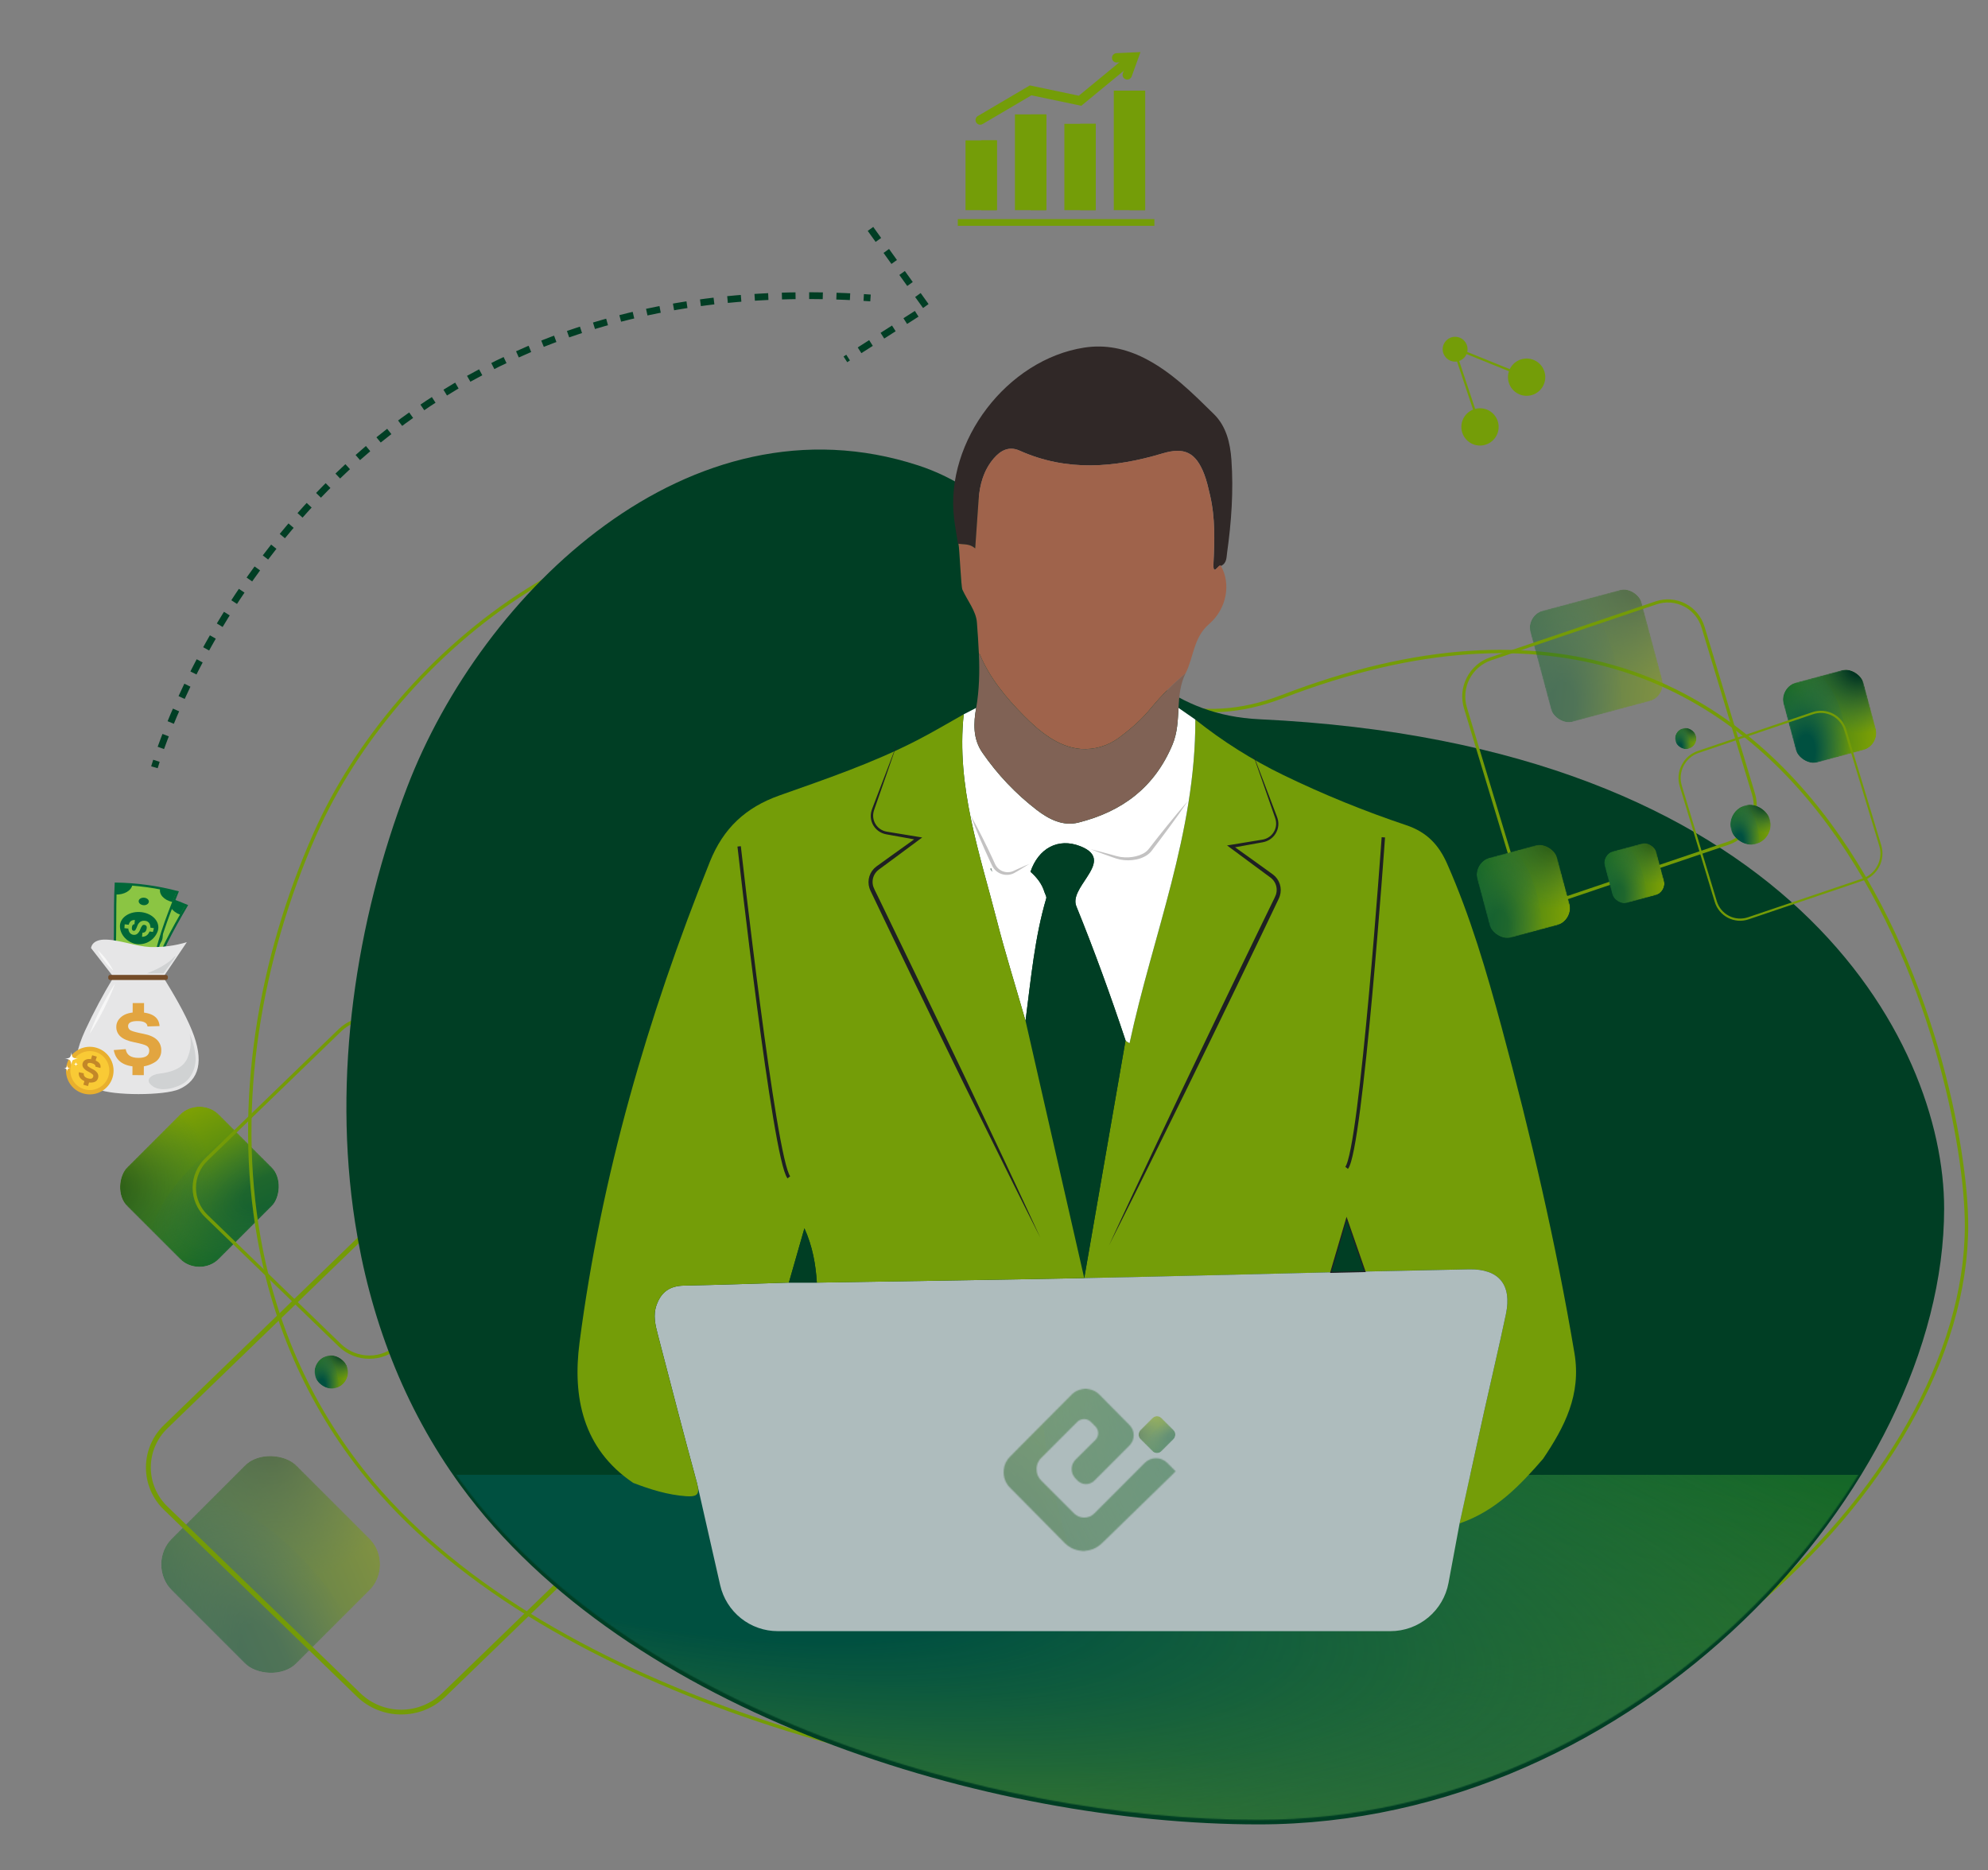 <svg width="1759" height="1655" viewBox="0 0 1759 1655" fill="none" xmlns="http://www.w3.org/2000/svg">
<rect x="0" y="0" width="1759" height="1655" fill="#808080" stroke="none"/>
<g opacity="0.5">
<g clip-path="url(#clip0_19_36)">
<mask id="mask0_19_36" style="mask-type:luminance" maskUnits="userSpaceOnUse" x="129" y="1274" width="221" height="221">
<path d="M239.463 1494.93L349.926 1384.46L239.463 1274L129 1384.46L239.463 1494.93Z" fill="white"/>
</mask>
<g mask="url(#mask0_19_36)">
<path d="M349.926 1384.46L239.463 1494.93L129 1384.46L239.463 1274L349.926 1384.46Z" fill="url(#paint0_linear_19_36)"/>
<path d="M148.66 1183.23C100.568 1231.32 102.228 1310.95 152.369 1361.09C202.51 1411.23 282.144 1412.9 330.237 1364.8C378.33 1316.71 376.669 1237.08 326.528 1186.93C276.387 1136.79 196.753 1135.13 148.66 1183.23Z" fill="url(#paint1_radial_19_36)" fill-opacity="0.5"/>
<path d="M167.77 1325.17C117.515 1327.52 106.473 1393.4 143.106 1472.32C179.739 1551.24 250.176 1613.32 300.432 1610.98C350.687 1608.63 361.73 1542.75 325.096 1463.83C288.463 1384.9 218.026 1322.83 167.77 1325.17Z" fill="url(#paint2_radial_19_36)" fill-opacity="0.5"/>
</g>
</g>
</g>
<g clip-path="url(#clip1_19_36)">
<mask id="mask1_19_36" style="mask-type:luminance" maskUnits="userSpaceOnUse" x="95" y="969" width="163" height="163">
<path d="M257.694 1050.23L176.463 969L95.231 1050.23L176.463 1131.46L257.694 1050.23Z" fill="white"/>
</mask>
<g mask="url(#mask1_19_36)">
<path d="M176.463 969L257.694 1050.23L176.463 1131.46L95.231 1050.23L176.463 969Z" fill="url(#paint3_linear_19_36)"/>
<path d="M28.479 1117.01C63.845 1152.37 122.406 1151.15 159.278 1114.28C196.151 1077.41 197.372 1018.85 162.006 983.479C126.64 948.113 68.079 949.334 31.206 986.207C-5.666 1023.08 -6.887 1081.64 28.479 1117.01Z" fill="url(#paint4_radial_19_36)" fill-opacity="0.5"/>
<path d="M132.862 1102.95C134.587 1139.91 183.034 1148.03 241.071 1121.09C299.109 1094.15 344.76 1042.35 343.036 1005.4C341.311 968.44 292.864 960.32 234.826 987.259C176.789 1014.2 131.138 1066 132.862 1102.95Z" fill="url(#paint5_radial_19_36)" fill-opacity="0.5"/>
</g>
</g>
<path d="M355 1517.21C340.485 1517.27 326.515 1511.68 316.05 1501.62L145.26 1336.32C140.16 1331.46 136.1 1325.61 133.326 1319.13C130.551 1312.65 129.121 1305.67 129.121 1298.62C129.121 1291.58 130.551 1284.6 133.326 1278.12C136.1 1271.64 140.16 1265.79 145.26 1260.93L316.05 1095.63C337.52 1074.85 372.47 1074.85 393.95 1095.63L564.74 1260.93C569.838 1265.8 573.896 1271.65 576.669 1278.12C579.441 1284.6 580.871 1291.58 580.871 1298.62C580.871 1305.67 579.441 1312.65 576.669 1319.13C573.896 1325.6 569.838 1331.45 564.74 1336.32L394 1501.62C383.522 1511.69 369.533 1517.28 355 1517.21ZM355 1084.21C341.625 1084.15 328.752 1089.3 319.11 1098.57L148.31 1263.87C143.61 1268.35 139.869 1273.74 137.313 1279.71C134.757 1285.68 133.439 1292.11 133.439 1298.6C133.439 1305.1 134.757 1311.53 137.313 1317.5C139.869 1323.47 143.61 1328.86 148.31 1333.34L319.11 1498.64C328.782 1507.86 341.635 1513.01 355 1513.01C368.366 1513.01 381.219 1507.86 390.89 1498.64L561.68 1333.34C566.38 1328.86 570.122 1323.47 572.678 1317.5C575.234 1311.53 576.552 1305.1 576.552 1298.6C576.552 1292.11 575.234 1285.68 572.678 1279.71C570.122 1273.74 566.38 1268.35 561.68 1263.87L390.9 1098.59C381.255 1089.32 368.379 1084.17 355 1084.23V1084.21Z" fill="#749B07"/>
<path d="M326.79 1202.46C316.729 1202.51 307.044 1198.64 299.79 1191.67L181.58 1077.22C178.05 1073.85 175.24 1069.8 173.321 1065.31C171.401 1060.83 170.411 1056 170.411 1051.12C170.411 1046.24 171.401 1041.41 173.321 1036.93C175.24 1032.44 178.05 1028.39 181.58 1025.02L299.83 910.58C307.098 903.652 316.754 899.787 326.795 899.787C336.836 899.787 346.492 903.652 353.76 910.58L472 1025C475.53 1028.37 478.34 1032.42 480.26 1036.91C482.179 1041.39 483.169 1046.22 483.169 1051.1C483.169 1055.98 482.179 1060.81 480.26 1065.29C478.34 1069.78 475.53 1073.83 472 1077.2L353.76 1191.67C346.512 1198.63 336.84 1202.5 326.79 1202.46ZM326.79 902.68C317.522 902.655 308.608 906.242 301.94 912.68L183.69 1027.07C180.438 1030.17 177.849 1033.91 176.081 1038.04C174.312 1042.17 173.4 1046.62 173.4 1051.12C173.4 1055.62 174.312 1060.07 176.081 1064.2C177.849 1068.33 180.438 1072.07 183.69 1075.17L301.94 1189.62C308.636 1196.01 317.536 1199.57 326.79 1199.57C336.045 1199.57 344.944 1196.01 351.64 1189.62L469.89 1075.17C473.142 1072.07 475.731 1068.33 477.5 1064.2C479.268 1060.07 480.18 1055.62 480.18 1051.12C480.18 1046.62 479.268 1042.17 477.5 1038.04C475.731 1033.91 473.142 1030.17 469.89 1027.07L351.64 912.63C344.964 906.21 336.052 902.642 326.79 902.68Z" fill="#749B07"/>
<path d="M229.25 1096.16C243.11 1173.49 275.05 1247.76 329.53 1312.5C487.53 1500.29 831.6 1591.5 1088.32 1591.5C1448.23 1591.5 1740 1313.21 1740 1084.65C1740 946.54 1617.5 430.5 1134.5 616.5C985.08 674 908.33 513.59 764.59 473C547.85 411.89 349.93 576.9 278.75 737.86C229.78 848.6 207.72 976.08 229.25 1096.16Z" stroke="#749C07" stroke-width="3" stroke-miterlimit="10"/>
<path d="M314.17 1081.88C327.08 1165.03 356.81 1244.88 407.51 1314.5C554.51 1516.42 874.77 1614.5 1113.69 1614.5C1448.69 1614.5 1720.19 1315.27 1720.19 1069.5C1720.19 920.99 1583.19 658.5 1114.19 636.5C965.29 629.5 946.19 455.5 812.39 411.85C610.69 346.1 426.5 523.53 360.25 696.61C314.67 815.69 294.14 952.76 314.17 1081.88Z" fill="#003E24"/>
<mask id="mask2_19_36" style="mask-type:luminance" maskUnits="userSpaceOnUse" x="306" y="393" width="1415" height="1218">
<path d="M314.17 1077.88C327.08 1161.03 356.81 1240.88 407.51 1310.5C554.51 1512.42 874.77 1610.5 1113.69 1610.5C1448.69 1610.5 1720.19 1311.27 1720.19 1065.5C1720.19 916.99 1583.19 654.5 1114.19 632.5C965.29 625.5 946.19 451.5 812.39 407.85C610.69 342.1 426.5 519.53 360.25 692.61C314.67 811.69 294.14 948.76 314.17 1077.88Z" fill="white"/>
</mask>
<g mask="url(#mask2_19_36)">
<g clip-path="url(#clip2_19_36)">
<mask id="mask3_19_36" style="mask-type:luminance" maskUnits="userSpaceOnUse" x="397" y="1305" width="1343" height="611">
<path d="M397 1305L397 1916L1740 1916L1740 1305L397 1305Z" fill="white"/>
</mask>
<g mask="url(#mask3_19_36)">
<path d="M397 1916L397 1305L1740 1305L1740 1916L397 1916Z" fill="url(#paint6_linear_19_36)"/>
<path d="M2843.8 1915.92C2843.8 1649.91 2349.61 1434.26 1740 1434.26C1130.39 1434.26 636.202 1649.91 636.202 1915.92C636.202 2181.93 1130.39 2397.58 1740 2397.58C2349.61 2397.58 2843.8 2181.93 2843.8 1915.92Z" fill="url(#paint7_radial_19_36)"/>
<path d="M1864.74 1576.2C2155.99 1430.73 1822.63 1217.99 1120.17 1101.03C417.705 984.072 -387.853 1007.19 -679.097 1152.66C-970.341 1298.14 -636.983 1510.88 65.48 1627.83C767.942 1744.79 1573.5 1721.68 1864.74 1576.2Z" fill="url(#paint8_radial_19_36)"/>
</g>
</g>
</g>
<path d="M1393.08 1197.44C1399.27 1234.25 1384.34 1262.76 1365.3 1291.03C1344.87 1314.58 1323.61 1337.03 1291.46 1348.16C1299.01 1313.71 1306.01 1281.5 1313.14 1249.32C1319.52 1220.55 1326.37 1191.87 1332.44 1163.04C1337.94 1136.9 1326.26 1122.82 1299.91 1123.3C1264.7 1123.97 1229.49 1124.72 1194.3 1125.57L1207.75 1125.25L1191.5 1078.43L1177.5 1125.96C1104.78 1127.65 1032.07 1129.63 959.34 1131.08L995.9 920.68C996.16 921.44 997.46 921.84 999.44 923.23C1019.84 828 1058 737 1057.64 636.79C1081.77 656.028 1107.95 672.532 1135.72 686C1170.94 703.058 1207.22 717.848 1244.33 730.28C1262.68 736.45 1273.12 747.83 1280.43 764.36C1301.05 811.02 1315.31 859.79 1328.58 908.87C1354.33 1004.1 1376.69 1100.06 1393.08 1197.44Z" fill="#749D08"/>
<path d="M1299.91 1123.3C1326.26 1122.82 1337.91 1136.9 1332.44 1163.04C1326.37 1191.87 1319.52 1220.55 1313.14 1249.32C1306.01 1281.5 1299.01 1313.71 1291.46 1348.16L1281.66 1400.8C1279.43 1412.8 1273.07 1423.63 1263.68 1431.43C1254.3 1439.23 1242.48 1443.5 1230.28 1443.5H688.219C676.366 1443.51 664.861 1439.48 655.594 1432.09C646.327 1424.7 639.848 1414.38 637.219 1402.82L617.52 1316C617.302 1314.74 617.018 1313.48 616.67 1312.25C604.76 1268.75 593.52 1225.06 582.15 1181.42C579.86 1172.62 577.62 1163.94 581.03 1154.59C585.27 1142.96 593.03 1137.95 605.18 1137.7C636.12 1137.08 667.05 1135.97 697.99 1135.06H722.76C801.62 1133.75 880.49 1132.65 959.34 1131.06C1032.07 1129.61 1104.78 1127.63 1177.5 1125.94L1194.3 1125.55C1229.5 1124.74 1264.7 1123.99 1299.91 1123.3Z" fill="#AEBCBD"/>
<path d="M1191.5 1078.43L1207.75 1125.25L1194.3 1125.57L1177.5 1125.96L1191.5 1078.43Z" fill="#003E24"/>
<path d="M848.06 481.21L847.64 481.14C846.46 473.61 845.02 466.14 844.13 458.55C836.13 390.33 891.13 318.2 959.34 307.61C978.01 304.71 995.88 308.49 1012.59 316.95C1036.54 329.08 1055.27 348 1074.07 366.46C1084.91 377.1 1088.52 391.84 1089.57 406.94C1091.5 434.47 1089.57 461.83 1085.75 489.08C1085.14 493.44 1085.51 498.52 1080.26 500.82C1078.68 498.18 1073.13 510.82 1073.71 498.99C1074.71 478.7 1075.36 458.36 1070.71 438.35C1069.21 431.95 1067.8 425.44 1065.42 419.35C1058 400.35 1047.94 395.49 1028.65 401.28C986.17 414 944 417.56 902.18 398.81C892.71 394.56 885.33 398.67 879.3 405.7C870.35 416.15 866.91 428.79 865.9 442.21C864.9 455.85 863.97 469.51 862.9 485.35C858 481 852.87 482 848.06 481.21Z" fill="#302827"/>
<path d="M1080.26 500.82C1089.26 516.3 1085.65 538.63 1069.71 552.35C1055.96 564.18 1056.27 581.47 1049.09 595.71L1048.99 595.91C1037.9 605.144 1027.7 615.384 1018.5 626.5C1010.11 636.79 1000.56 645.13 989.87 653C980.162 660.189 968.197 663.656 956.15 662.77C936.29 661.1 919.71 647.34 905.71 633.16C889.97 617.23 875.38 599.59 866.86 578.88H866.15C865.77 569.48 865.06 560.09 864.37 550.72C863.63 540.82 855.95 531.45 851.54 521.79C850.3 519.08 849 485.23 848.06 481.18C852.87 482.01 857.95 480.95 862.87 485.32C863.97 469.48 864.87 455.82 865.87 442.18C866.87 428.76 870.32 416.12 879.27 405.67C885.27 398.67 892.68 394.53 902.15 398.78C943.96 417.53 986.15 413.97 1028.57 401.25C1047.86 395.46 1057.92 400.35 1065.34 419.32C1067.72 425.41 1069.13 431.92 1070.63 438.32C1075.33 458.32 1074.63 478.67 1073.63 498.96C1073.13 510.86 1078.68 498.18 1080.26 500.82Z" fill="#9F634B"/>
<path d="M1057.64 636.79C1058 737 1019.84 828 999.44 923.23C997.44 921.84 996.16 921.44 995.9 920.68C982.55 880.68 968.23 841.06 952.34 802C949.12 794.09 956.02 785.09 961.65 776.43C968.53 765.85 973.51 755.78 955.78 748.84C935.97 741.09 918.7 751.01 911.78 771.48C917.4 776.48 921.93 782.15 924.14 789.48C924.71 791.34 926.19 793.48 925.73 795.02C915.66 829.1 912.39 864.38 907.39 903.36C898.19 871.36 889.39 843.36 882.11 814.91C866.81 755 845.94 696 852.72 632.14L863.72 626.46C861.4 639.73 860.6 653.71 869.31 666.21C882.613 685.488 898.842 702.573 917.41 716.85C928.18 725.09 940.51 731.37 954.19 727.94C992.73 718.25 1021.59 696.94 1037.48 658.82C1041.84 648.35 1042.16 637.36 1042.75 626.46L1057.64 636.79ZM878 771.45L876.76 768.2C876.65 768.55 876.34 769.03 876.46 769.2L878 771.45Z" fill="white"/>
<path d="M1049 595.91C1044.14 605.64 1043.33 616.01 1042.76 626.46C1042.17 637.36 1041.85 648.35 1037.49 658.82C1021.6 696.96 992.74 718.25 954.2 727.94C940.52 731.37 928.2 725.09 917.42 716.85C898.851 702.574 882.623 685.488 869.32 666.21C860.61 653.71 861.41 639.73 863.73 626.46C866.51 610.58 866.8 594.72 866.16 578.91H866.87C875.39 599.62 889.98 617.26 905.72 633.19C919.72 647.37 936.3 661.13 956.16 662.8C968.207 663.675 980.169 660.198 989.87 653C1000.56 645.13 1010.11 636.79 1018.5 626.5C1027.7 615.384 1037.91 605.144 1049 595.91Z" fill="#806255"/>
<path d="M995.9 920.68L959.34 1131.08L907.4 903.34C912.4 864.34 915.67 829.08 925.74 795C926.2 793.44 924.74 791.32 924.15 789.46C921.94 782.15 917.41 776.46 911.79 771.46C918.7 750.99 935.97 741.07 955.79 748.82C973.52 755.76 968.54 765.82 961.66 776.41C956.03 785.07 949.13 794.07 952.35 801.98C968.23 841.06 982.55 880.69 995.9 920.68Z" fill="#003E24"/>
<path d="M907.401 903.34L959.341 1131.08C880.491 1132.65 801.621 1133.75 722.761 1135.08C721.761 1118.87 718.951 1102.99 711.761 1087L698.001 1135.06C667.061 1135.97 636.131 1137.06 605.191 1137.7C593.001 1138 585.271 1143 581.001 1154.59C577.59 1163.94 579.83 1172.59 582.12 1181.42C593.491 1225.06 604.731 1268.75 616.641 1312.25L617.49 1316C618.64 1322.89 615.891 1324.7 607.12 1324.08C590.68 1322.91 575.39 1318.08 560.23 1312.27C515.47 1282 506.541 1236.11 512.771 1188.18C531.871 1041.24 572.901 899.94 628.131 762.54C640.071 732.84 659.791 714.54 689.581 703.96C730.771 689.38 772.26 675.28 811.271 655.2C825.271 648.03 838.701 639.96 852.69 632.14C845.94 696 866.81 755 882.12 814.89C889.4 843.32 898.201 871.35 907.401 903.34Z" fill="#749D08"/>
<path d="M876.729 768.2L877.969 771.45L876.43 769.23C876.31 769 876.619 768.55 876.729 768.2Z" fill="#959496"/>
<path d="M722.76 1135.06H698L711.75 1087C719 1103 721.71 1118.85 722.76 1135.06Z" fill="#003E24"/>
<path d="M654 749C654 749 685 1025.77 698 1041.88" stroke="#1E2023" stroke-width="3" stroke-miterlimit="10"/>
<path d="M1224 741C1224 741 1204.52 1017.38 1191.51 1033.5" stroke="#1E2023" stroke-width="3" stroke-miterlimit="10"/>
<path d="M1177.5 1125.96L1191.5 1078.43L1207.75 1125.25L1194.3 1125.57L1177.5 1125.96Z" stroke="#1E2023" stroke-miterlimit="10"/>
<g opacity="0.47">
<mask id="mask4_19_36" style="mask-type:luminance" maskUnits="userSpaceOnUse" x="888" y="1229" width="153" height="144">
<path d="M959.615 1229.03C958.875 1229.14 958.125 1229.24 957.385 1229.37C953.974 1229.92 950.825 1231.53 948.385 1233.98C941.165 1241.19 933.971 1248.43 926.805 1255.68L917.975 1264.59C912.728 1269.88 907.471 1275.16 902.205 1280.44C899.205 1283.44 896.265 1286.38 893.345 1289.44C890.348 1292.49 888.5 1296.49 888.115 1300.75C887.786 1303.76 888.167 1306.81 889.228 1309.65C890.289 1312.49 892 1315.04 894.225 1317.1C899.075 1321.92 903.845 1326.82 908.655 1331.68L923.655 1346.84C929.375 1352.63 935.115 1358.4 940.795 1364.22C942.926 1366.56 945.442 1368.51 948.235 1370C950.98 1371.37 953.972 1372.19 957.035 1372.39C957.195 1372.41 957.353 1372.44 957.505 1372.5H959.735C959.891 1372.45 960.052 1372.41 960.215 1372.39C965.02 1372.11 969.609 1370.29 973.305 1367.21C974.815 1365.95 976.185 1364.53 977.605 1363.21L997.245 1344.07L1008.42 1333.17L1027.98 1314.11C1031.1 1311.11 1034.22 1308.06 1037.33 1305.01C1038.33 1304.01 1039.22 1303.01 1040.19 1302.01L1039.84 1301.64L1032.84 1294.64C1031.54 1293.31 1029.99 1292.25 1028.27 1291.53C1026.55 1290.81 1024.71 1290.44 1022.84 1290.44C1020.98 1290.44 1019.14 1290.81 1017.42 1291.53C1015.7 1292.25 1014.15 1293.31 1012.84 1294.64C1009.88 1297.61 1006.91 1300.59 1003.94 1303.57C999.905 1307.62 995.861 1311.68 991.815 1315.73C983.975 1323.58 976.135 1331.43 968.295 1339.28C967.125 1340.46 965.733 1341.4 964.2 1342.05C962.666 1342.69 961.02 1343.02 959.357 1343.03C957.694 1343.03 956.046 1342.71 954.508 1342.08C952.97 1341.45 951.572 1340.51 950.395 1339.34C940.648 1329.61 930.911 1319.87 921.185 1310.12C918.652 1307.6 917.215 1304.18 917.185 1300.6C917.103 1298.66 917.431 1296.73 918.148 1294.93C918.865 1293.12 919.954 1291.49 921.345 1290.14C931.865 1279.58 942.405 1269.04 952.965 1258.51C953.767 1257.65 954.739 1256.97 955.82 1256.5C956.9 1256.03 958.066 1255.8 959.242 1255.8C960.419 1255.81 961.581 1256.06 962.655 1256.54C963.73 1257.02 964.693 1257.72 965.485 1258.59L968.995 1262.1C969.838 1262.9 970.511 1263.86 970.97 1264.92C971.429 1265.99 971.666 1267.14 971.666 1268.3C971.666 1269.46 971.429 1270.61 970.97 1271.68C970.511 1272.74 969.838 1273.7 968.995 1274.5L951.735 1291.62C949.559 1293.78 948.3 1296.69 948.218 1299.75C948.136 1302.81 949.238 1305.79 951.295 1308.06C951.795 1308.63 952.355 1309.15 952.875 1309.71C953.85 1310.83 955.052 1311.74 956.402 1312.37C957.751 1313 959.218 1313.34 960.707 1313.36C962.195 1313.39 963.672 1313.1 965.042 1312.51C966.411 1311.93 967.642 1311.06 968.655 1309.97L981.825 1296.8C987.725 1290.89 993.655 1285.02 999.505 1279.07C1001.85 1276.65 1003.14 1273.41 1003.12 1270.04C1003.09 1266.67 1001.74 1263.45 999.355 1261.07C998.135 1259.85 996.925 1258.61 995.715 1257.38C990.575 1252.19 985.438 1247 980.305 1241.8C977.845 1239.32 975.391 1236.83 972.945 1234.33C970.405 1231.7 967.09 1229.95 963.485 1229.33C962.715 1229.2 961.945 1229.11 961.175 1229L959.615 1229.03Z" fill="white"/>
</mask>
<g mask="url(#mask4_19_36)">
<g clip-path="url(#clip3_19_36)">
<mask id="mask5_19_36" style="mask-type:luminance" maskUnits="userSpaceOnUse" x="743" y="951" width="500" height="500">
<path d="M1243 951L743 951L743 1451H1243V951Z" fill="white"/>
</mask>
<g mask="url(#mask5_19_36)">
<path d="M743 951L1243 951V1451H743L743 951Z" fill="url(#paint9_linear_19_36)"/>
<path d="M743.066 1861.95C960.753 1861.95 1137.22 1677.96 1137.22 1451C1137.22 1224.04 960.753 1040.06 743.066 1040.06C525.379 1040.06 348.909 1224.04 348.909 1451C348.909 1677.96 525.379 1861.95 743.066 1861.95Z" fill="url(#paint10_radial_19_36)"/>
<path d="M1021.07 1497.44C1140.11 1605.87 1314.21 1481.76 1409.92 1220.24C1505.63 958.709 1486.71 658.799 1367.66 550.368C1248.62 441.938 1074.53 566.047 978.815 827.575C883.105 1089.1 902.023 1389.01 1021.07 1497.44Z" fill="url(#paint11_radial_19_36)"/>
</g>
</g>
</g>
</g>
<path d="M794.56 655.93C791.313 665.404 788.043 674.867 784.75 684.32L774.86 712.67L773.62 716.22C773.4 716.82 773.24 717.38 773.08 717.94C772.915 718.503 772.794 719.078 772.72 719.66C772.355 721.978 772.578 724.351 773.37 726.56C774.141 728.759 775.436 730.737 777.144 732.323C778.851 733.908 780.92 735.054 783.17 735.66C783.75 735.78 784.27 735.92 784.89 736.02L786.75 736.33L790.45 736.94L797.86 738.15L812.67 740.59L816 741.13L813.27 743.13L792.8 758.33L782.54 765.9L777.44 769.66C775.939 770.806 774.687 772.246 773.76 773.89C772.851 775.536 772.293 777.353 772.121 779.226C771.949 781.098 772.166 782.986 772.76 784.77C773.51 786.668 774.361 788.524 775.31 790.33L778.11 796.05L789.19 819L811.4 864.87L833.5 910.8L855.5 956.8L877.29 1002.87C884.54 1018.24 891.85 1033.57 898.99 1048.99C906.13 1064.41 913.38 1079.77 920.46 1095.22C912.76 1080.08 905.2 1064.86 897.6 1049.67C890 1034.48 882.5 1019.22 874.97 1003.99L852.4 958.25L830.05 912.44L807.82 866.58L785.7 820.66L774.7 797.66L771.95 791.91L770.58 789.04C770.35 788.55 770.12 788.11 769.88 787.53C769.636 786.988 769.429 786.43 769.26 785.86C768.176 782.451 768.182 778.789 769.277 775.383C770.372 771.978 772.502 768.999 775.37 766.86L780.55 763.11L790.89 755.66L811.61 740.83L812.21 743.4L797.44 740.72L790 739.39L786.3 738.72L784.46 738.39C783.84 738.28 783.16 738.09 782.46 737.94C779.87 737.197 777.499 735.835 775.552 733.973C773.605 732.111 772.138 729.804 771.28 727.25C770.425 724.708 770.215 721.993 770.67 719.35C770.774 718.692 770.931 718.043 771.14 717.41C771.33 716.77 771.54 716.14 771.77 715.57L773.1 712.06L783.83 684C787.36 674.62 791 665.28 794.56 655.93Z" fill="#1E2023"/>
<path d="M1107.08 662.93C1110.68 672.28 1114.28 681.62 1117.81 690.98L1128.46 719.06L1129.8 722.57C1130.03 723.14 1130.23 723.77 1130.42 724.41C1130.63 725.043 1130.79 725.692 1130.89 726.35C1131.34 728.993 1131.13 731.708 1130.28 734.25C1129.42 736.805 1127.96 739.113 1126.01 740.975C1124.06 742.837 1121.69 744.198 1119.1 744.94C1118.45 745.09 1117.77 745.28 1117.16 745.39L1115.31 745.72L1111.62 746.39L1104.23 747.73L1089.46 750.41L1090.06 747.84L1110.78 762.67L1121.12 770.12L1126.3 773.87C1129.17 776.009 1131.3 778.988 1132.39 782.393C1133.49 785.799 1133.49 789.461 1132.41 792.87C1132.25 793.442 1132.04 794 1131.79 794.54C1131.55 795.12 1131.32 795.54 1131.1 796.05L1129.72 798.92L1126.98 804.67L1115.98 827.67L1093.86 873.59L1071.63 919.45L1049.27 965.26L1026.7 1011C1019.17 1026.23 1011.7 1041.5 1004.08 1056.68C996.46 1071.86 988.91 1087.09 981.21 1102.23C988.29 1086.78 995.51 1071.4 1002.68 1056C1009.85 1040.6 1017.13 1025.25 1024.38 1009.88L1046.17 963.81L1068.17 917.81L1090.26 871.88L1112.45 826L1123.59 803.07L1126.38 797.35C1127.33 795.544 1128.18 793.688 1128.93 791.79C1129.52 790.006 1129.74 788.118 1129.57 786.246C1129.4 784.373 1128.84 782.556 1127.93 780.91C1127 779.267 1125.76 777.829 1124.26 776.68L1119.15 772.92L1108.89 765.35L1088.42 750.18L1085.69 748.18L1089.02 747.64L1103.83 745.2L1111.24 743.99L1114.95 743.38L1116.8 743.07C1117.42 742.97 1117.94 742.83 1118.52 742.71C1120.77 742.104 1122.84 740.958 1124.55 739.373C1126.25 737.787 1127.55 735.809 1128.32 733.61C1129.11 731.401 1129.33 729.028 1128.97 726.71C1128.9 726.128 1128.77 725.553 1128.61 724.99C1128.45 724.43 1128.29 723.87 1128.07 723.27L1126.83 719.72L1116.95 691.37C1113.58 681.87 1110.33 672.4 1107.08 662.93Z" fill="#1E2023"/>
<path d="M859 721.9C862.53 728.03 865.79 734.29 868.95 740.59C870.56 743.73 872.07 746.91 873.63 750.07L878.16 759.63L880.35 764.44C880.991 765.891 881.896 767.21 883.02 768.33C885.315 770.579 888.396 771.846 891.61 771.86C893.236 771.856 894.846 771.537 896.35 770.92C897.89 770.28 899.53 769.45 901.11 768.74C904.33 767.28 907.54 765.82 910.82 764.48C907.82 766.41 904.82 768.22 901.82 770.04L899.53 771.38C898.75 771.82 898.07 772.28 897.19 772.7C895.485 773.569 893.62 774.08 891.71 774.2C889.759 774.324 887.803 774.049 885.962 773.393C884.12 772.736 882.432 771.711 881 770.38C879.581 769.044 878.437 767.444 877.63 765.67L875.38 760.89L871 751.27C869.59 748.03 868.14 744.82 866.78 741.57C864 735.08 861.37 728.55 859 721.9Z" fill="#C3C2C2"/>
<path d="M1051 708.9C1045.86 716.59 1040.48 724.1 1035 731.54C1032.3 735.28 1029.5 738.96 1026.75 742.66L1022.57 748.18L1020.47 750.93L1019.47 752.31C1019.1 752.77 1018.81 753.21 1018.36 753.71C1016.68 755.602 1014.64 757.137 1012.36 758.22C1010.19 759.309 1007.87 760.103 1005.49 760.58C1000.79 761.568 995.942 761.602 991.23 760.68C988.923 760.185 986.656 759.517 984.45 758.68L977.92 756.36C973.59 754.77 969.24 753.2 964.92 751.49C969.42 752.56 973.92 753.76 978.35 754.95L985.02 756.8C987.18 757.47 989.382 758.001 991.61 758.39C993.817 758.683 996.044 758.796 998.27 758.73C1000.49 758.638 1002.69 758.333 1004.85 757.82C1006.99 757.348 1009.06 756.608 1011.01 755.62C1012.91 754.687 1014.61 753.385 1016.01 751.79C1016.34 751.45 1016.71 750.94 1017.06 750.5L1018.12 749.13L1020.25 746.4L1024.51 740.94C1027.39 737.34 1030.23 733.7 1033.16 730.13C1039 722.94 1044.87 715.83 1051 708.9Z" fill="#C3C2C2"/>
<path d="M136.64 679C136.64 679 137.21 677 138.42 673.27" stroke="#003E24" stroke-width="6" stroke-miterlimit="10"/>
<path d="M142.33 661.87C171.57 580.58 320.97 238.63 758.2 262.87" stroke="#003E24" stroke-width="6" stroke-miterlimit="10" stroke-dasharray="12.06 12.06"/>
<path d="M764.23 263.27C766.23 263.39 768.23 263.53 770.23 263.67" stroke="#003E24" stroke-width="6" stroke-miterlimit="10"/>
<path d="M770.21 202.57L820 272L748 318" stroke="#003E24" stroke-width="6" stroke-miterlimit="10" stroke-dasharray="12 12"/>
<path d="M165 801.44C152.41 823.11 140.15 845.04 133.29 868.21C122.11 864.9 110.95 861.59 99.68 858.27C105.47 834.85 107.24 811.14 112.23 786.27C130.361 789.209 148.076 794.302 165 801.44Z" fill="#8BC543" stroke="#006738" stroke-width="2.04" stroke-miterlimit="10"/>
<path d="M131.26 814.52C141.26 817.38 146.34 825.91 142.91 833.01C141.072 836.573 138.06 839.393 134.384 840.993C130.707 842.592 126.591 842.874 122.73 841.79C114.83 839.48 109.22 831.5 110.41 823.84C111.6 816.18 121.26 811.72 131.26 814.52Z" fill="#006738"/>
<path d="M99.63 858.27L108.63 860.92C108.942 859.704 109.012 858.438 108.834 857.195C108.657 855.952 108.237 854.757 107.597 853.676C106.957 852.596 106.11 851.653 105.105 850.9C104.1 850.147 102.957 849.6 101.74 849.29C101.1 852.303 100.397 855.297 99.63 858.27Z" fill="#006738"/>
<path d="M123.33 824.13C122.05 823.87 121.16 824.67 120.68 826.51C120.2 828.35 120.53 829.44 121.68 829.76C121.987 829.862 122.317 829.872 122.63 829.788C122.943 829.705 123.224 829.532 123.44 829.29C124.265 828.277 124.982 827.181 125.58 826.02C126.286 824.572 127.445 823.393 128.88 822.66C130.242 822.095 131.762 822.042 133.16 822.51C133.98 822.696 134.737 823.095 135.354 823.668C135.97 824.24 136.424 824.966 136.67 825.77C137.159 827.42 137.056 829.188 136.38 830.77C134.77 834.85 132.11 836.63 128.38 836.18C128.65 835 128.93 833.83 129.2 832.65C131.2 832.96 132.59 832.03 133.39 829.85C134.19 827.67 133.68 826.52 131.98 826.03C131.66 825.915 131.318 825.879 130.981 825.926C130.645 825.973 130.325 826.102 130.05 826.3C129.104 827.229 128.317 828.307 127.72 829.49C126.996 830.909 125.905 832.107 124.56 832.96C124.025 833.248 123.439 833.427 122.835 833.487C122.231 833.547 121.621 833.487 121.04 833.31C120.387 833.12 119.782 832.794 119.265 832.352C118.748 831.911 118.33 831.365 118.04 830.75C117.312 829.158 117.195 827.353 117.71 825.68C118.66 821.62 120.88 819.89 124.26 820.6L123.33 824.13Z" fill="#8BC543"/>
<path d="M118.45 823.92C118.19 825.03 117.92 826.14 117.65 827.25L114.05 826.31C114.29 825.19 114.53 824.08 114.76 822.96L118.45 823.92Z" fill="#8BC543"/>
<path d="M139.87 830.05C139.42 831.11 138.97 832.18 138.53 833.24L135.04 832.24C135.45 831.17 135.87 830.09 136.29 829.01L139.87 830.05Z" fill="#8BC543"/>
<path d="M132.71 868.06C133.61 865.06 134.59 862.16 135.62 859.24C133.233 858.494 130.648 858.726 128.432 859.885C126.215 861.044 124.55 863.034 123.8 865.42L132.71 868.06Z" fill="#006738"/>
<path d="M164.14 801.1C159.59 799.23 155.05 797.5 150.47 795.91C148.25 800.91 152.23 806.8 159.42 809.47C161 806.67 162.58 803.89 164.14 801.1Z" fill="#006738"/>
<path d="M112.18 786.24C111.57 789.43 110.99 792.59 110.45 795.74C118.06 797.12 125.08 794.34 126.65 789.04C121.89 787.954 117.067 787.02 112.18 786.24Z" fill="#006738"/>
<path d="M121 847.67C121.414 847.778 121.803 847.969 122.142 848.23C122.482 848.492 122.765 848.819 122.976 849.192C123.187 849.565 123.321 849.976 123.369 850.402C123.418 850.828 123.381 851.259 123.26 851.67C122.99 852.478 122.418 853.15 121.664 853.545C120.909 853.94 120.03 854.026 119.213 853.787C118.396 853.547 117.703 853 117.281 852.26C116.859 851.52 116.74 850.645 116.95 849.82C117.07 849.41 117.27 849.027 117.54 848.696C117.81 848.365 118.144 848.091 118.521 847.89C118.899 847.69 119.312 847.567 119.738 847.529C120.164 847.491 120.593 847.539 121 847.67Z" fill="#006738"/>
<path d="M135.49 802.21C137.94 802.91 139.36 804.91 138.69 806.62C138.02 808.33 135.61 809.15 133.29 808.5C130.97 807.85 129.5 805.92 130.04 804.17C130.58 802.42 133 801.51 135.49 802.21Z" fill="#006738"/>
<path d="M156.9 789.48C147.54 812.73 138.55 836.19 135.08 860.11C123.54 858.43 112.02 856.75 100.39 855.11C102.77 831.11 101.12 807.39 102.49 782.03C120.858 782.337 139.125 784.838 156.9 789.48Z" fill="#8BC543" stroke="#006738" stroke-width="2.04" stroke-miterlimit="10"/>
<path d="M125.43 807.25C135.74 808.65 141.98 816.37 139.61 823.88C138.3 827.669 135.723 830.89 132.315 833.002C128.907 835.113 124.875 835.984 120.9 835.47C112.75 834.3 106.05 827.22 106.13 819.47C106.21 811.72 115.12 805.91 125.43 807.25Z" fill="#006738"/>
<path d="M100.39 855.08L109.64 856.42C109.774 855.172 109.662 853.91 109.308 852.706C108.955 851.502 108.367 850.379 107.58 849.402C106.792 848.425 105.82 847.613 104.718 847.012C103.617 846.411 102.407 846.033 101.16 845.9C101 849 100.73 852 100.39 855.08Z" fill="#006738"/>
<path d="M119 817.9C117.69 817.83 116.93 818.75 116.71 820.64C116.49 822.53 116.98 823.56 118.15 823.71C118.47 823.768 118.8 823.73 119.098 823.602C119.397 823.474 119.652 823.261 119.83 822.99C120.498 821.87 121.047 820.684 121.47 819.45C121.967 817.916 122.945 816.583 124.26 815.65C125.526 814.897 127.021 814.627 128.47 814.89C129.31 814.955 130.118 815.241 130.811 815.719C131.505 816.197 132.06 816.849 132.42 817.61C133.123 819.164 133.271 820.911 132.84 822.56C131.84 826.82 129.45 828.97 125.67 829.05C125.77 827.85 125.87 826.66 125.98 825.46C127.98 825.46 129.25 824.35 129.73 822.07C130.18 819.95 129.54 818.75 127.79 818.5C127.458 818.431 127.114 818.444 126.788 818.538C126.462 818.632 126.164 818.805 125.92 819.04C125.115 820.095 124.487 821.274 124.06 822.53C123.55 824.04 122.641 825.384 121.43 826.42C120.945 826.785 120.391 827.047 119.802 827.193C119.213 827.34 118.6 827.366 118 827.27C117.318 827.184 116.662 826.952 116.077 826.59C115.492 826.227 114.992 825.743 114.61 825.17C113.676 823.682 113.32 821.903 113.61 820.17C113.97 816.01 115.92 813.99 119.37 814.17C119.17 815.46 119.06 816.68 119 817.9Z" fill="#8BC543"/>
<path d="M114.1 818.39C114 819.53 113.89 820.67 113.78 821.8L110.09 821.38C110.16 820.25 110.24 819.11 110.32 817.97L114.1 818.39Z" fill="#8BC543"/>
<path d="M136.17 821.39C135.88 822.51 135.59 823.62 135.31 824.74L131.7 824.2C131.96 823.08 132.21 821.95 132.47 820.83L136.17 821.39Z" fill="#8BC543"/>
<path d="M134.53 860C135.01 856.94 135.55 853.89 136.15 850.85C133.68 850.452 131.152 851.051 129.124 852.515C127.095 853.98 125.73 856.19 125.33 858.66L134.53 860Z" fill="#006738"/>
<path d="M156.05 789.27C151.28 788.07 146.53 787 141.77 786.09C140.3 791.38 145.07 796.61 152.58 798.22L156.05 789.27Z" fill="#006738"/>
<path d="M102.49 782C102.34 785.24 102.23 788.46 102.14 791.64C109.87 791.92 116.42 788.17 117.21 782.7C112.35 782.3 107.443 782.067 102.49 782Z" fill="#006738"/>
<path d="M120 841.53C120.423 841.577 120.832 841.708 121.203 841.915C121.574 842.123 121.9 842.403 122.161 842.738C122.422 843.074 122.613 843.458 122.723 843.869C122.832 844.28 122.859 844.709 122.8 845.13C122.662 845.97 122.198 846.722 121.509 847.222C120.82 847.722 119.961 847.93 119.12 847.8C118.273 847.687 117.503 847.248 116.976 846.575C116.449 845.902 116.206 845.049 116.3 844.2C116.363 843.779 116.509 843.376 116.731 843.013C116.952 842.65 117.243 842.335 117.588 842.086C117.933 841.837 118.324 841.66 118.738 841.564C119.152 841.469 119.581 841.457 120 841.53Z" fill="#006738"/>
<path d="M127.85 794.46C130.38 794.81 132.06 796.58 131.65 798.37C131.24 800.16 128.97 801.37 126.57 801C124.17 800.63 122.46 799 122.73 797.18C123 795.36 125.32 794.12 127.85 794.46Z" fill="#006738"/>
<path d="M100.51 864.7L80.55 839C80.55 839 81.01 831.05 93.9 831.5C106.79 831.95 120.52 837.5 132.58 838.06C143.65 838.416 154.704 836.97 165.31 833.78L144.44 864.7H100.51Z" fill="#E6E6E7"/>
<path d="M169.82 911.87C163.4 896.1 153.54 879.62 144.44 864.7H100.51C91.262 879.95 82.859 895.697 75.34 911.87C60.19 945.08 68.83 956.02 86.61 963.87C99.81 969.69 145.35 969.69 158.55 963.87C176.33 956 180.82 938.93 169.82 911.87Z" fill="#E6E6E7"/>
<path d="M130.5 908.36C130.23 905.2 127.32 903.61 121.74 903.59C116.16 903.57 113.34 905.06 113.33 908.03C113.305 908.894 113.551 909.745 114.033 910.462C114.515 911.179 115.21 911.728 116.02 912.03C117.82 912.863 121.443 913.81 126.89 914.87C132.337 915.93 136.337 917.69 138.89 920.15C140.161 921.389 141.156 922.881 141.811 924.53C142.465 926.179 142.765 927.947 142.69 929.72C142.731 931.881 142.176 934.011 141.085 935.878C139.995 937.744 138.412 939.274 136.51 940.3C132.255 942.825 127.377 944.106 122.43 944C109.67 943.947 102.413 939.033 100.66 929.26L111.23 928.44C111.99 933.58 115.753 936.16 122.52 936.18C128.86 936.18 132.037 934.04 132.05 929.76C132.097 928.907 131.907 928.057 131.501 927.306C131.095 926.554 130.489 925.929 129.75 925.5C128.217 924.567 124.613 923.533 118.94 922.4C113.267 921.267 109.17 919.56 106.65 917.28C105.44 916.22 104.477 914.908 103.829 913.436C103.182 911.964 102.864 910.368 102.9 908.76C102.9 905.12 104.55 902.03 107.79 899.52C111.03 897.01 115.79 895.76 121.95 895.79C134.21 895.83 140.623 899.91 141.19 908.03L130.5 908.36Z" fill="#E2A540"/>
<path d="M117.411 887.647L117.376 896.797L127.436 896.836L127.471 887.686L117.411 887.647Z" fill="#E2A540"/>
<path d="M117.221 942.262L117.185 951.412L127.244 951.452L127.281 942.302L117.221 942.262Z" fill="#E2A540"/>
<path d="M148.51 865.65C148.484 865.886 148.412 866.115 148.297 866.323C148.182 866.531 148.027 866.714 147.841 866.861C147.655 867.009 147.442 867.119 147.214 867.184C146.985 867.249 146.746 867.268 146.51 867.24H97.78C97.544 867.268 97.305 867.249 97.077 867.184C96.849 867.119 96.635 867.009 96.449 866.861C96.263 866.714 96.109 866.531 95.994 866.323C95.879 866.115 95.806 865.886 95.78 865.65V864.34C95.835 863.864 96.077 863.43 96.452 863.132C96.827 862.834 97.304 862.697 97.78 862.75H146.55C147.026 862.697 147.504 862.834 147.879 863.132C148.254 863.43 148.495 863.864 148.55 864.34L148.51 865.65Z" fill="#744C29"/>
<path d="M135 961.2C143.11 967.04 157.6 962.08 163 958.27C170.46 952.98 173.87 942.44 173 934.89C172.401 928.094 170.681 921.444 167.91 915.21C166.83 912.71 171.61 922.82 165.8 936.45C161.46 946.62 148.92 949.22 140.6 950.16C134.74 950.81 126.89 955.38 135 961.2Z" fill="#D0D2D3"/>
<path d="M130 861.4C130 861.4 145.39 855.82 153 848C161.57 839.19 144.57 861.39 144.57 861.39L130 861.4Z" fill="#D0D2D3"/>
<path d="M86.44 840.9C86.44 840.9 86.73 841.13 87.2 841.55C87.67 841.97 88.33 842.55 89.08 843.34C92.698 847.087 95.863 851.245 98.51 855.73C99.04 856.66 99.46 857.46 99.73 858.03C100 858.6 100.14 858.93 100.14 858.93C100.14 858.93 99.85 858.71 99.38 858.29C98.91 857.87 98.25 857.29 97.5 856.5C95.676 854.643 93.979 852.665 92.42 850.58C90.84 848.512 89.391 846.348 88.08 844.1C87.55 843.17 87.08 842.38 86.85 841.81C86.62 841.24 86.44 840.9 86.44 840.9Z" fill="#F7F7F7"/>
<path d="M101.79 870.45C101.79 870.45 101.54 871.2 101.06 872.45C100.58 873.7 99.89 875.55 98.98 877.71C97.19 882.03 94.58 887.71 91.77 893.23C88.96 898.75 85.96 904.23 83.53 908.23C82.33 910.23 81.27 911.88 80.53 913.02C79.79 914.16 79.32 914.81 79.32 914.81C79.32 914.81 79.56 914.06 80.04 912.81C80.52 911.56 81.22 909.7 82.13 907.55C83.91 903.22 86.53 897.55 89.34 892.03C92.15 886.51 95.15 881.03 97.59 877.03C98.79 875.03 99.84 873.38 100.59 872.23C101.34 871.08 101.79 870.45 101.79 870.45Z" fill="#F7F7F7"/>
<path d="M99.63 953.4C98.447 957.394 96.107 960.948 92.905 963.612C89.702 966.276 85.782 967.93 81.639 968.366C77.497 968.802 73.318 968 69.631 966.06C65.945 964.121 62.916 961.132 60.928 957.471C58.941 953.811 58.083 949.643 58.464 945.495C58.846 941.347 60.448 937.405 63.07 934.168C65.692 930.93 69.214 928.544 73.192 927.309C77.171 926.074 81.426 926.046 85.42 927.23C90.774 928.816 95.279 932.465 97.944 937.372C100.608 942.28 101.215 948.045 99.63 953.4Z" fill="#E8AF2E"/>
<path d="M96 952.32C95.031 955.591 93.114 958.501 90.49 960.683C87.867 962.864 84.656 964.219 81.263 964.575C77.87 964.931 74.448 964.274 71.428 962.685C68.409 961.096 65.929 958.648 64.301 955.65C62.673 952.652 61.971 949.238 62.283 945.841C62.596 942.443 63.908 939.215 66.055 936.563C68.203 933.912 71.088 931.957 74.346 930.945C77.604 929.934 81.089 929.911 84.36 930.88C86.533 931.522 88.558 932.586 90.319 934.012C92.08 935.437 93.543 937.196 94.624 939.187C95.706 941.178 96.383 943.363 96.62 945.616C96.856 947.87 96.645 950.148 96 952.32Z" fill="#F9CA35"/>
<path d="M84.38 943.94C84.65 942.62 83.66 941.62 81.38 940.94C79.1 940.26 77.78 940.52 77.38 941.74C77.252 942.094 77.243 942.481 77.353 942.841C77.463 943.201 77.686 943.516 77.99 943.74C79.269 944.695 80.639 945.523 82.08 946.21C83.812 946.977 85.288 948.227 86.33 949.81C86.701 950.469 86.928 951.199 86.997 951.952C87.066 952.705 86.975 953.464 86.73 954.18C86.484 955.049 86.007 955.835 85.35 956.454C84.694 957.074 83.881 957.505 83 957.7C80.958 958.211 78.814 958.142 76.81 957.5C71.61 955.94 69.25 953.07 69.72 948.86L74.12 949.8C73.82 951.99 75.04 953.5 77.8 954.32C80.38 955.09 81.93 954.61 82.46 952.86C82.576 952.519 82.598 952.154 82.524 951.802C82.451 951.45 82.283 951.125 82.04 950.86C80.829 949.825 79.484 948.96 78.04 948.29C76.293 947.499 74.78 946.269 73.65 944.72C73.284 944.141 73.048 943.49 72.96 942.811C72.872 942.132 72.933 941.442 73.14 940.79C73.368 940.049 73.77 939.374 74.313 938.82C74.856 938.267 75.523 937.852 76.26 937.61C77.89 936.97 79.96 937.04 82.49 937.79C87.483 939.29 89.606 941.73 88.86 945.11L84.38 943.94Z" fill="#C38728"/>
<path d="M81.561 933.857L80.439 937.592L84.537 938.824L85.66 935.089L81.561 933.857Z" fill="#C38728"/>
<path d="M74.866 956.204L73.747 959.93L77.846 961.16L78.965 957.435L74.866 956.204Z" fill="#C38728"/>
<path d="M63.16 942.91C63.177 941.258 63.614 939.637 64.43 938.2C65.87 937.381 67.494 936.94 69.15 936.92C67.5 936.92 65.06 936.27 64.43 935.64C63.8 935.01 63.16 932.58 63.16 930.93C63.16 932.63 62.52 935 61.8 935.72C61.08 936.44 58.8 936.92 57.17 936.92C58.82 936.92 61.26 937.58 61.88 938.2C62.5 938.82 63.16 941.26 63.16 942.91Z" fill="white"/>
<path d="M67.159 943.84C67.167 943.251 67.322 942.674 67.609 942.16C68.123 941.871 68.701 941.716 69.29 941.71C68.698 941.715 68.116 941.556 67.609 941.25C67.308 940.746 67.152 940.168 67.159 939.58C67.171 940.183 67 940.776 66.669 941.28C66.176 941.587 65.6 941.737 65.019 941.71C65.61 941.706 66.19 941.862 66.7 942.16C67.005 942.667 67.165 943.248 67.159 943.84Z" fill="white"/>
<path d="M59.35 948.35C59.362 947.524 59.586 946.715 60 946C60.712 945.598 61.513 945.381 62.33 945.37C61.511 945.376 60.705 945.158 60 944.74C59.579 944.037 59.361 943.23 59.37 942.41C59.386 943.249 59.153 944.074 58.7 944.78C58.013 945.2 57.215 945.406 56.41 945.37C57.229 945.369 58.033 945.587 58.74 946C59.152 946.714 59.363 947.526 59.35 948.35Z" fill="white"/>
<path d="M1309.51 394.3C1318.62 394.3 1326.01 386.913 1326.01 377.8C1326.01 368.687 1318.62 361.3 1309.51 361.3C1300.4 361.3 1293.01 368.687 1293.01 377.8C1293.01 386.913 1300.4 394.3 1309.51 394.3Z" fill="#749D08"/>
<path d="M1350.77 350.28C1359.88 350.28 1367.27 342.892 1367.27 333.78C1367.27 324.667 1359.88 317.28 1350.77 317.28C1341.66 317.28 1334.27 324.667 1334.27 333.78C1334.27 342.892 1341.66 350.28 1350.77 350.28Z" fill="#749D08"/>
<path d="M1287.5 320.03C1293.58 320.03 1298.5 315.105 1298.5 309.03C1298.5 302.955 1293.58 298.03 1287.5 298.03C1281.42 298.03 1276.5 302.955 1276.5 309.03C1276.5 315.105 1281.42 320.03 1287.5 320.03Z" fill="#749D08"/>
<path d="M1308.56 378.11L1284.49 305.91L1351.15 332.86L1350.4 334.71L1287.76 309.39L1310.46 377.48L1308.56 378.11Z" fill="#749D08"/>
<path d="M1021.43 193.89H847.46V199.85H1021.43V193.89Z" fill="#749D08"/>
<path d="M882.05 124.24H854.3V185.97H882.05V124.24Z" fill="#749D08"/>
<path d="M882.06 124.24H868.18V185.97H882.06V124.24Z" fill="#749D08"/>
<path d="M925.78 101.24H898.03V185.97H925.78V101.24Z" fill="#749D08"/>
<path d="M925.78 101.24H911.9V185.97H925.78V101.24Z" fill="#749D08"/>
<path d="M969.51 109.58H941.76V185.97H969.51V109.58Z" fill="#749D08"/>
<path d="M969.51 109.58H955.63V185.97H969.51V109.58Z" fill="#749D08"/>
<path d="M1013.24 80.2H985.49V185.97H1013.24V80.2Z" fill="#749D08"/>
<path d="M1013.24 80.2H999.36V185.97H1013.24V80.2Z" fill="#749D08"/>
<path d="M867.31 110.37C866.403 110.369 865.521 110.071 864.801 109.52C864.08 108.97 863.56 108.198 863.32 107.324C863.08 106.449 863.134 105.52 863.474 104.68C863.814 103.839 864.42 103.133 865.2 102.67L911.2 75.59L954.55 84.7L996.74 49.94C997.591 49.28 998.666 48.978 999.736 49.097C1000.81 49.217 1001.79 49.749 1002.47 50.581C1003.16 51.412 1003.49 52.478 1003.4 53.551C1003.31 54.624 1002.81 55.621 1002 56.33L956.73 93.61L912.62 84.34L869.4 109.8C868.767 110.174 868.045 110.371 867.31 110.37Z" fill="#749D08"/>
<path d="M997.39 70.43C996.912 70.43 996.438 70.345 995.99 70.18C995.479 69.996 995.009 69.714 994.607 69.349C994.205 68.984 993.879 68.543 993.648 68.051C993.416 67.56 993.284 67.028 993.259 66.485C993.234 65.943 993.315 65.401 993.5 64.89L997.12 54.89L988.05 55.33C986.987 55.331 985.964 54.923 985.194 54.19C984.423 53.458 983.964 52.457 983.911 51.395C983.859 50.333 984.216 49.292 984.911 48.487C985.605 47.681 986.582 47.174 987.64 47.07L1009.12 46.07L1001.28 67.77C1000.98 68.555 1000.44 69.231 999.749 69.706C999.054 70.181 998.232 70.433 997.39 70.43Z" fill="#749D08"/>
<g opacity="0.5">
<g clip-path="url(#clip4_19_36)">
<mask id="mask6_19_36" style="mask-type:luminance" maskUnits="userSpaceOnUse" x="1350" y="518" width="125" height="125">
<path d="M1376.38 642.837L1474.84 616.456L1448.46 518L1350 544.381L1376.38 642.837Z" fill="white"/>
</mask>
<g mask="url(#mask6_19_36)">
<path d="M1474.84 616.456L1376.38 642.837L1350 544.381L1448.46 518L1474.84 616.456Z" fill="url(#paint12_linear_19_36)"/>
<path d="M1426.76 437.084C1383.89 448.569 1358.85 494.109 1370.83 538.8C1382.8 583.491 1427.26 610.409 1470.12 598.923C1512.99 587.437 1538.03 541.898 1526.06 497.207C1514.08 452.516 1469.62 425.598 1426.76 437.084Z" fill="url(#paint13_radial_19_36)" fill-opacity="0.5"/>
<path d="M1391.25 523.526C1362.09 508.456 1334.36 542.08 1329.31 598.628C1324.26 655.175 1343.81 713.233 1372.97 728.303C1402.13 743.373 1429.87 709.749 1434.91 653.201C1439.96 596.654 1420.41 538.596 1391.25 523.526Z" fill="url(#paint14_radial_19_36)" fill-opacity="0.5"/>
</g>
</g>
</g>
<path d="M1297.83 599.62C1302.11 591.217 1309.5 584.811 1318.42 581.76L1464.67 532.26C1469 530.763 1473.58 530.158 1478.15 530.483C1482.71 530.808 1487.17 532.055 1491.24 534.15C1495.31 536.245 1498.91 539.143 1501.83 542.67C1504.75 546.197 1506.92 550.279 1508.22 554.67L1552.91 702.47C1555.57 711.51 1554.65 721.227 1550.34 729.606C1546.03 737.985 1538.65 744.382 1529.75 747.47L1383.49 797C1379.16 798.49 1374.58 799.088 1370.02 798.758C1365.46 798.427 1361.01 797.174 1356.94 795.076C1352.88 792.978 1349.28 790.077 1346.37 786.549C1343.46 783.021 1341.29 778.939 1340 774.55L1295.31 626.75C1292.6 617.723 1293.5 607.993 1297.83 599.62ZM1547.92 728.36C1551.92 720.65 1552.77 711.685 1550.29 703.36L1505.6 555.56C1504.41 551.512 1502.41 547.749 1499.72 544.497C1497.03 541.245 1493.71 538.572 1489.96 536.641C1486.21 534.709 1482.1 533.559 1477.89 533.26C1473.68 532.961 1469.46 533.519 1465.47 534.9L1319.22 584.4C1311.02 587.248 1304.23 593.142 1300.25 600.86C1296.28 608.578 1295.43 617.53 1297.87 625.86L1342.57 773.66C1343.76 777.706 1345.76 781.468 1348.45 784.718C1351.14 787.968 1354.46 790.64 1358.21 792.571C1361.96 794.502 1366.06 795.653 1370.27 795.953C1374.48 796.254 1378.7 795.698 1382.69 794.32L1529 744.81C1537.2 741.987 1543.98 736.089 1547.92 728.36Z" fill="#749B07"/>
<g clip-path="url(#clip5_19_36)">
<mask id="mask7_19_36" style="mask-type:luminance" maskUnits="userSpaceOnUse" x="1574" y="589" width="90" height="90">
<path d="M1592.98 678.792L1663.79 659.817L1644.82 589L1574 607.975L1592.98 678.792Z" fill="white"/>
</mask>
<g mask="url(#mask7_19_36)">
<path d="M1663.79 659.817L1592.98 678.792L1574 607.975L1644.82 589L1663.79 659.817Z" fill="url(#paint15_linear_19_36)"/>
<path d="M1629.21 530.799C1598.38 539.06 1580.37 571.816 1588.98 603.961C1597.59 636.106 1629.57 655.467 1660.4 647.206C1691.23 638.945 1709.25 606.189 1700.63 574.044C1692.02 541.899 1660.04 522.537 1629.21 530.799Z" fill="url(#paint16_radial_19_36)"/>
<path d="M1603.67 592.975C1582.69 582.135 1562.75 606.32 1559.12 646.994C1555.49 687.667 1569.55 729.427 1590.52 740.266C1611.5 751.106 1631.45 726.921 1635.08 686.247C1638.71 645.574 1624.65 603.814 1603.67 592.975Z" fill="url(#paint17_radial_19_36)"/>
</g>
</g>
<g clip-path="url(#clip6_19_36)">
<mask id="mask8_19_36" style="mask-type:luminance" maskUnits="userSpaceOnUse" x="1303" y="744" width="90" height="90">
<path d="M1321.98 833.792L1392.79 814.817L1373.82 744L1303 762.975L1321.98 833.792Z" fill="white"/>
</mask>
<g mask="url(#mask8_19_36)">
<path d="M1392.79 814.817L1321.98 833.792L1303 762.975L1373.82 744L1392.79 814.817Z" fill="url(#paint18_linear_19_36)"/>
<path d="M1358.21 685.799C1327.38 694.06 1309.37 726.816 1317.98 758.961C1326.59 791.106 1358.57 810.467 1389.4 802.206C1420.23 793.945 1438.25 761.189 1429.63 729.044C1421.02 696.899 1389.04 677.537 1358.21 685.799Z" fill="url(#paint19_radial_19_36)" fill-opacity="0.5"/>
<path d="M1332.67 747.975C1311.69 737.135 1291.75 761.32 1288.12 801.994C1284.49 842.667 1298.55 884.427 1319.52 895.266C1340.5 906.106 1360.45 881.921 1364.08 841.247C1367.71 800.574 1353.65 758.814 1332.67 747.975Z" fill="url(#paint20_radial_19_36)" fill-opacity="0.5"/>
</g>
</g>
<g clip-path="url(#clip7_19_36)">
<mask id="mask9_19_36" style="mask-type:luminance" maskUnits="userSpaceOnUse" x="1417" y="743" width="59" height="59">
<path d="M1429.29 801.834L1475.15 789.546L1462.86 743.688L1417 755.975L1429.29 801.834Z" fill="white"/>
</mask>
<g mask="url(#mask9_19_36)">
<path d="M1475.15 789.546L1429.29 801.834L1417 755.975L1462.86 743.688L1475.15 789.546Z" fill="url(#paint21_linear_19_36)"/>
<path d="M1452.75 705.998C1432.79 711.348 1421.12 732.56 1426.7 753.376C1432.28 774.192 1452.99 786.73 1472.95 781.38C1492.92 776.03 1504.58 754.819 1499 734.002C1493.43 713.186 1472.72 700.648 1452.75 705.998Z" fill="url(#paint22_radial_19_36)" fill-opacity="0.5"/>
<path d="M1436.21 746.262C1422.63 739.242 1409.71 754.904 1407.36 781.243C1405.01 807.581 1414.12 834.623 1427.7 841.643C1441.28 848.662 1454.2 833.001 1456.55 806.662C1458.9 780.323 1449.8 753.281 1436.21 746.262Z" fill="url(#paint23_radial_19_36)" fill-opacity="0.5"/>
</g>
</g>
<g opacity="0.5">
<g clip-path="url(#clip8_19_36)">
<mask id="mask10_19_36" style="mask-type:luminance" maskUnits="userSpaceOnUse" x="1004" y="1250" width="39" height="39">
<path d="M1042.57 1269.57L1023.71 1250.71L1004.86 1269.57L1023.71 1288.42L1042.57 1269.57Z" fill="white"/>
</mask>
<g mask="url(#mask10_19_36)">
<path d="M1023.71 1250.71L1042.57 1269.57L1023.71 1288.42L1004.86 1269.57L1023.71 1250.71Z" fill="url(#paint24_linear_19_36)"/>
<path d="M989.362 1285.07C997.571 1293.28 1011.16 1292.99 1019.72 1284.44C1028.28 1275.88 1028.57 1262.28 1020.36 1254.07C1012.15 1245.86 998.554 1246.15 989.995 1254.71C981.436 1263.27 981.152 1276.86 989.362 1285.07Z" fill="url(#paint25_radial_19_36)" fill-opacity="0.5"/>
<path d="M1013.59 1281.81C1013.99 1290.39 1025.24 1292.27 1038.71 1286.02C1052.18 1279.76 1062.78 1267.74 1062.38 1259.16C1061.98 1250.58 1050.73 1248.7 1037.26 1254.95C1023.79 1261.2 1013.19 1273.23 1013.59 1281.81Z" fill="url(#paint26_radial_19_36)" fill-opacity="0.5"/>
</g>
</g>
</g>
<g clip-path="url(#clip9_19_36)">
<mask id="mask11_19_36" style="mask-type:luminance" maskUnits="userSpaceOnUse" x="1527" y="707" width="44" height="45">
<path d="M1536.28 751.657L1570.72 742.43L1561.49 707.993L1527.06 717.22L1536.28 751.657Z" fill="white"/>
</mask>
<g mask="url(#mask11_19_36)">
<path d="M1570.72 742.43L1536.28 751.657L1527.06 717.22L1561.49 707.993L1570.72 742.43Z" fill="url(#paint27_linear_19_36)"/>
<path d="M1553.9 679.69C1538.91 683.707 1530.15 699.636 1534.34 715.268C1538.53 730.899 1554.08 740.314 1569.07 736.297C1584.06 732.28 1592.82 716.351 1588.63 700.719C1584.45 685.088 1568.9 675.673 1553.9 679.69Z" fill="url(#paint28_radial_19_36)"/>
<path d="M1541.48 709.925C1531.28 704.654 1521.58 716.415 1519.82 736.194C1518.05 755.972 1524.89 776.279 1535.09 781.551C1545.29 786.822 1554.99 775.061 1556.76 755.282C1558.52 735.503 1551.68 715.196 1541.48 709.925Z" fill="url(#paint29_radial_19_36)"/>
</g>
</g>
<g clip-path="url(#clip10_19_36)">
<mask id="mask12_19_36" style="mask-type:luminance" maskUnits="userSpaceOnUse" x="275" y="1196" width="37" height="37">
<path d="M282.676 1232.32L311.321 1224.65L303.646 1196L275 1203.68L282.676 1232.32Z" fill="white"/>
</mask>
<g mask="url(#mask12_19_36)">
<path d="M311.321 1224.65L282.676 1232.32L275 1203.68L303.646 1196L311.321 1224.65Z" fill="url(#paint30_linear_19_36)"/>
<path d="M297.333 1172.46C284.862 1175.8 277.576 1189.05 281.06 1202.05C284.544 1215.05 297.479 1222.89 309.95 1219.54C322.422 1216.2 329.708 1202.95 326.224 1189.95C322.74 1176.95 309.805 1169.12 297.333 1172.46Z" fill="url(#paint31_radial_19_36)"/>
<path d="M287.002 1197.61C278.517 1193.22 270.448 1203.01 268.98 1219.46C267.511 1235.91 273.199 1252.8 281.684 1257.19C290.169 1261.57 298.237 1251.79 299.706 1235.34C301.175 1218.88 295.487 1201.99 287.002 1197.61Z" fill="url(#paint32_radial_19_36)"/>
</g>
</g>
<g clip-path="url(#clip11_19_36)">
<mask id="mask13_19_36" style="mask-type:luminance" maskUnits="userSpaceOnUse" x="1480" y="641" width="24" height="25">
<path d="M1484.89 665.124L1503.12 660.237L1498.24 642L1480 646.886L1484.89 665.124Z" fill="white"/>
</mask>
<g mask="url(#mask13_19_36)">
<path d="M1503.12 660.237L1484.89 665.124L1480 646.886L1498.24 642L1503.12 660.237Z" fill="url(#paint33_linear_19_36)"/>
<path d="M1494.22 627.011C1486.28 629.139 1481.64 637.575 1483.86 645.853C1486.08 654.131 1494.31 659.118 1502.25 656.99C1510.19 654.862 1514.83 646.427 1512.61 638.148C1510.39 629.87 1502.16 624.884 1494.22 627.011Z" fill="url(#paint34_radial_19_36)"/>
<path d="M1487.64 643.024C1482.24 640.232 1477.1 646.461 1476.17 656.935C1475.23 667.41 1478.85 678.164 1484.26 680.956C1489.66 683.747 1494.79 677.519 1495.73 667.044C1496.66 656.57 1493.04 645.815 1487.64 643.024Z" fill="url(#paint35_radial_19_36)"/>
</g>
</g>
<path d="M1488 676.9C1490.96 671.082 1496.07 666.648 1502.25 664.54L1603.51 630.27C1606.51 629.23 1609.68 628.809 1612.84 629.033C1616.01 629.257 1619.09 630.12 1621.91 631.572C1624.73 633.023 1627.22 635.031 1629.24 637.475C1631.26 639.919 1632.77 642.748 1633.66 645.79L1664.6 748.11C1666.44 754.363 1665.81 761.086 1662.83 766.885C1659.85 772.684 1654.76 777.115 1648.6 779.26L1547.34 813.53C1544.34 814.571 1541.17 814.993 1538 814.769C1534.84 814.545 1531.75 813.681 1528.93 812.229C1526.11 810.777 1523.62 808.767 1521.6 806.321C1519.58 803.875 1518.07 801.044 1517.18 798L1486.18 695.68C1484.33 689.421 1484.98 682.686 1488 676.9ZM1661.16 766C1663.94 760.663 1664.53 754.455 1662.81 748.69L1631.87 646.4C1631.05 643.597 1629.66 640.99 1627.8 638.738C1625.94 636.486 1623.64 634.636 1621.04 633.299C1618.44 631.962 1615.6 631.166 1612.68 630.96C1609.77 630.754 1606.84 631.142 1604.08 632.1L1502.82 666.37C1497.14 668.342 1492.44 672.424 1489.69 677.77C1486.94 683.115 1486.35 689.313 1488.05 695.08L1519 797.4C1519.82 800.203 1521.21 802.809 1523.07 805.061C1524.93 807.313 1527.23 809.163 1529.83 810.5C1532.42 811.837 1535.27 812.633 1538.18 812.839C1541.09 813.045 1544.02 812.658 1546.78 811.7L1648 777.43C1653.71 775.483 1658.43 771.381 1661.16 766Z" fill="#749B07"/>
<defs>
<linearGradient id="paint0_linear_19_36" x1="341.798" y1="1380.5" x2="167.927" y2="1458.49" gradientUnits="userSpaceOnUse">
<stop stop-color="#80A203"/>
<stop offset="1" stop-color="#156728"/>
</linearGradient>
<radialGradient id="paint1_radial_19_36" cx="0" cy="0" r="1" gradientUnits="userSpaceOnUse" gradientTransform="translate(239.449 1274.01) rotate(-135) scale(128.394 123.149)">
<stop offset="0.148" stop-color="#003422"/>
<stop offset="1" stop-color="#20685A" stop-opacity="0"/>
</radialGradient>
<radialGradient id="paint2_radial_19_36" cx="0" cy="0" r="1" gradientUnits="userSpaceOnUse" gradientTransform="translate(234.101 1468.07) rotate(-114.899) scale(157.546 84.325)">
<stop offset="0.219" stop-color="#005040"/>
<stop offset="1" stop-color="#20685A" stop-opacity="0"/>
</radialGradient>
<linearGradient id="paint3_linear_19_36" x1="173.55" y1="974.977" x2="230.902" y2="1102.84" gradientUnits="userSpaceOnUse">
<stop stop-color="#80A203"/>
<stop offset="1" stop-color="#156728"/>
</linearGradient>
<radialGradient id="paint4_radial_19_36" cx="0" cy="0" r="1" gradientUnits="userSpaceOnUse" gradientTransform="translate(95.242 1050.24) rotate(135) scale(94.418 90.561)">
<stop offset="0.148" stop-color="#003422"/>
<stop offset="1" stop-color="#20685A" stop-opacity="0"/>
</radialGradient>
<radialGradient id="paint5_radial_19_36" cx="0" cy="0" r="1" gradientUnits="userSpaceOnUse" gradientTransform="translate(237.949 1054.17) rotate(155.101) scale(115.855 62.01)">
<stop offset="0.219" stop-color="#005040"/>
<stop offset="1" stop-color="#20685A" stop-opacity="0"/>
</radialGradient>
<linearGradient id="paint6_linear_19_36" x1="470.493" y1="1904.48" x2="604.594" y2="1130.2" gradientUnits="userSpaceOnUse">
<stop stop-color="#80A203"/>
<stop offset="1" stop-color="#156728"/>
</linearGradient>
<radialGradient id="paint7_radial_19_36" cx="0" cy="0" r="1" gradientUnits="userSpaceOnUse" gradientTransform="translate(1740 1915.92) scale(1103.8 481.66)">
<stop offset="0.148" stop-color="#003422"/>
<stop offset="1" stop-color="#20685A" stop-opacity="0"/>
</radialGradient>
<radialGradient id="paint8_radial_19_36" cx="0" cy="0" r="1" gradientUnits="userSpaceOnUse" gradientTransform="translate(592.824 1364.43) rotate(9.453) scale(1289.43 346.434)">
<stop offset="0.219" stop-color="#005040"/>
<stop offset="1" stop-color="#20685A" stop-opacity="0"/>
</radialGradient>
<linearGradient id="paint9_linear_19_36" x1="752.43" y1="978.362" x2="1322.44" y2="1195.36" gradientUnits="userSpaceOnUse">
<stop stop-color="#80A203"/>
<stop offset="1" stop-color="#156728"/>
</linearGradient>
<radialGradient id="paint10_radial_19_36" cx="0" cy="0" r="1" gradientUnits="userSpaceOnUse" gradientTransform="translate(743.066 1451) rotate(90) scale(410.945 394.157)">
<stop offset="0.148" stop-color="#003422"/>
<stop offset="1" stop-color="#20685A" stop-opacity="0"/>
</radialGradient>
<radialGradient id="paint11_radial_19_36" cx="0" cy="0" r="1" gradientUnits="userSpaceOnUse" gradientTransform="translate(1194.37 1023.91) rotate(110.101) scale(504.252 269.895)">
<stop offset="0.219" stop-color="#005040"/>
<stop offset="1" stop-color="#20685A" stop-opacity="0"/>
</radialGradient>
<linearGradient id="paint12_linear_19_36" x1="1471.54" y1="611.565" x2="1347.85" y2="598.911" gradientUnits="userSpaceOnUse">
<stop stop-color="#80A203"/>
<stop offset="1" stop-color="#156728"/>
</linearGradient>
<radialGradient id="paint13_radial_19_36" cx="0" cy="0" r="1" gradientUnits="userSpaceOnUse" gradientTransform="translate(1448.44 518.003) rotate(-105) scale(83.774 80.352)">
<stop offset="0.148" stop-color="#003422"/>
<stop offset="1" stop-color="#20685A" stop-opacity="0"/>
</radialGradient>
<radialGradient id="paint14_radial_19_36" cx="0" cy="0" r="1" gradientUnits="userSpaceOnUse" gradientTransform="translate(1382.11 625.915) rotate(-84.899) scale(102.795 55.02)">
<stop offset="0.219" stop-color="#005040"/>
<stop offset="1" stop-color="#20685A" stop-opacity="0"/>
</radialGradient>
<linearGradient id="paint15_linear_19_36" x1="1661.42" y1="656.299" x2="1572.45" y2="647.198" gradientUnits="userSpaceOnUse">
<stop stop-color="#80A203"/>
<stop offset="1" stop-color="#156728"/>
</linearGradient>
<radialGradient id="paint16_radial_19_36" cx="0" cy="0" r="1" gradientUnits="userSpaceOnUse" gradientTransform="translate(1644.81 589.002) rotate(-105) scale(60.257 57.795)">
<stop offset="0.148" stop-color="#003422"/>
<stop offset="1" stop-color="#20685A" stop-opacity="0"/>
</radialGradient>
<radialGradient id="paint17_radial_19_36" cx="0" cy="0" r="1" gradientUnits="userSpaceOnUse" gradientTransform="translate(1597.1 666.621) rotate(-84.899) scale(73.939 39.575)">
<stop offset="0.219" stop-color="#005040"/>
<stop offset="1" stop-color="#20685A" stop-opacity="0"/>
</radialGradient>
<linearGradient id="paint18_linear_19_36" x1="1390.42" y1="811.299" x2="1301.45" y2="802.198" gradientUnits="userSpaceOnUse">
<stop stop-color="#80A203"/>
<stop offset="1" stop-color="#156728"/>
</linearGradient>
<radialGradient id="paint19_radial_19_36" cx="0" cy="0" r="1" gradientUnits="userSpaceOnUse" gradientTransform="translate(1373.81 744.002) rotate(-105) scale(60.257 57.795)">
<stop offset="0.148" stop-color="#003422"/>
<stop offset="1" stop-color="#20685A" stop-opacity="0"/>
</radialGradient>
<radialGradient id="paint20_radial_19_36" cx="0" cy="0" r="1" gradientUnits="userSpaceOnUse" gradientTransform="translate(1326.1 821.621) rotate(-84.899) scale(73.939 39.575)">
<stop offset="0.219" stop-color="#005040"/>
<stop offset="1" stop-color="#20685A" stop-opacity="0"/>
</radialGradient>
<linearGradient id="paint21_linear_19_36" x1="1473.61" y1="787.269" x2="1416" y2="781.375" gradientUnits="userSpaceOnUse">
<stop stop-color="#80A203"/>
<stop offset="1" stop-color="#156728"/>
</linearGradient>
<radialGradient id="paint22_radial_19_36" cx="0" cy="0" r="1" gradientUnits="userSpaceOnUse" gradientTransform="translate(1462.85 743.689) rotate(-105) scale(39.02 37.426)">
<stop offset="0.148" stop-color="#003422"/>
<stop offset="1" stop-color="#20685A" stop-opacity="0"/>
</radialGradient>
<radialGradient id="paint23_radial_19_36" cx="0" cy="0" r="1" gradientUnits="userSpaceOnUse" gradientTransform="translate(1431.96 793.952) rotate(-84.899) scale(47.88 25.627)">
<stop offset="0.219" stop-color="#005040"/>
<stop offset="1" stop-color="#20685A" stop-opacity="0"/>
</radialGradient>
<linearGradient id="paint24_linear_19_36" x1="1023.04" y1="1252.1" x2="1036.35" y2="1281.78" gradientUnits="userSpaceOnUse">
<stop stop-color="#80A203"/>
<stop offset="1" stop-color="#156728"/>
</linearGradient>
<radialGradient id="paint25_radial_19_36" cx="0" cy="0" r="1" gradientUnits="userSpaceOnUse" gradientTransform="translate(1004.86 1269.57) rotate(135) scale(21.917 21.021)">
<stop offset="0.148" stop-color="#003422"/>
<stop offset="1" stop-color="#20685A" stop-opacity="0"/>
</radialGradient>
<radialGradient id="paint26_radial_19_36" cx="0" cy="0" r="1" gradientUnits="userSpaceOnUse" gradientTransform="translate(1037.98 1270.48) rotate(155.101) scale(26.893 14.394)">
<stop offset="0.219" stop-color="#005040"/>
<stop offset="1" stop-color="#20685A" stop-opacity="0"/>
</radialGradient>
<linearGradient id="paint27_linear_19_36" x1="1569.57" y1="740.719" x2="1526.3" y2="736.293" gradientUnits="userSpaceOnUse">
<stop stop-color="#80A203"/>
<stop offset="1" stop-color="#156728"/>
</linearGradient>
<radialGradient id="paint28_radial_19_36" cx="0" cy="0" r="1" gradientUnits="userSpaceOnUse" gradientTransform="translate(1561.49 707.994) rotate(-105) scale(29.302 28.105)">
<stop offset="0.148" stop-color="#003422"/>
<stop offset="1" stop-color="#20685A" stop-opacity="0"/>
</radialGradient>
<radialGradient id="paint29_radial_19_36" cx="0" cy="0" r="1" gradientUnits="userSpaceOnUse" gradientTransform="translate(1538.29 745.738) rotate(-84.899) scale(35.955 19.244)">
<stop offset="0.219" stop-color="#005040"/>
<stop offset="1" stop-color="#20685A" stop-opacity="0"/>
</radialGradient>
<linearGradient id="paint30_linear_19_36" x1="310.361" y1="1223.22" x2="274.373" y2="1219.54" gradientUnits="userSpaceOnUse">
<stop stop-color="#80A203"/>
<stop offset="1" stop-color="#156728"/>
</linearGradient>
<radialGradient id="paint31_radial_19_36" cx="0" cy="0" r="1" gradientUnits="userSpaceOnUse" gradientTransform="translate(303.642 1196) rotate(-105) scale(24.374 23.378)">
<stop offset="0.148" stop-color="#003422"/>
<stop offset="1" stop-color="#20685A" stop-opacity="0"/>
</radialGradient>
<radialGradient id="paint32_radial_19_36" cx="0" cy="0" r="1" gradientUnits="userSpaceOnUse" gradientTransform="translate(284.343 1227.4) rotate(-84.899) scale(29.908 16.008)">
<stop offset="0.219" stop-color="#005040"/>
<stop offset="1" stop-color="#20685A" stop-opacity="0"/>
</radialGradient>
<linearGradient id="paint33_linear_19_36" x1="1502.51" y1="659.331" x2="1479.6" y2="656.987" gradientUnits="userSpaceOnUse">
<stop stop-color="#80A203"/>
<stop offset="1" stop-color="#156728"/>
</linearGradient>
<radialGradient id="paint34_radial_19_36" cx="0" cy="0" r="1" gradientUnits="userSpaceOnUse" gradientTransform="translate(1498.23 642.001) rotate(-105) scale(15.518 14.884)">
<stop offset="0.148" stop-color="#003422"/>
<stop offset="1" stop-color="#20685A" stop-opacity="0"/>
</radialGradient>
<radialGradient id="paint35_radial_19_36" cx="0" cy="0" r="1" gradientUnits="userSpaceOnUse" gradientTransform="translate(1485.95 661.99) rotate(-84.899) scale(19.041 10.192)">
<stop offset="0.219" stop-color="#005040"/>
<stop offset="1" stop-color="#20685A" stop-opacity="0"/>
</radialGradient>
<clipPath id="clip0_19_36">
<rect x="349.926" y="1384.46" width="156.218" height="156.218" rx="33" transform="rotate(135 349.926 1384.46)" fill="white"/>
</clipPath>
<clipPath id="clip1_19_36">
<rect x="176.463" y="969" width="114.879" height="114.879" rx="25" transform="rotate(45 176.463 969)" fill="white"/>
</clipPath>
<clipPath id="clip2_19_36">
<rect width="611" height="1343" fill="white" transform="translate(397 1916) rotate(-90)"/>
</clipPath>
<clipPath id="clip3_19_36">
<rect width="500" height="500" fill="white" transform="translate(863 1051)"/>
</clipPath>
<clipPath id="clip4_19_36">
<rect x="1474.84" y="616.456" width="101.929" height="101.929" rx="16" transform="rotate(165 1474.84 616.456)" fill="white"/>
</clipPath>
<clipPath id="clip5_19_36">
<rect x="1663.79" y="659.817" width="73.315" height="73.315" rx="16" transform="rotate(165 1663.79 659.817)" fill="white"/>
</clipPath>
<clipPath id="clip6_19_36">
<rect x="1392.79" y="814.817" width="73.315" height="73.315" rx="16" transform="rotate(165 1392.79 814.817)" fill="white"/>
</clipPath>
<clipPath id="clip7_19_36">
<rect x="1475.15" y="789.546" width="47.477" height="47.477" rx="11" transform="rotate(165 1475.15 789.546)" fill="white"/>
</clipPath>
<clipPath id="clip8_19_36">
<rect x="1023.71" y="1250.71" width="26.666" height="26.666" rx="6" transform="rotate(45 1023.71 1250.71)" fill="white"/>
</clipPath>
<clipPath id="clip9_19_36">
<rect x="1570.72" y="742.43" width="35.652" height="35.652" rx="17.826" transform="rotate(165 1570.72 742.43)" fill="white"/>
</clipPath>
<clipPath id="clip10_19_36">
<rect x="311.321" y="1224.65" width="29.656" height="29.656" rx="14.828" transform="rotate(165 311.321 1224.65)" fill="white"/>
</clipPath>
<clipPath id="clip11_19_36">
<rect x="1503.12" y="660.237" width="18.881" height="18.881" rx="9.44" transform="rotate(165 1503.12 660.237)" fill="white"/>
</clipPath>
</defs>
</svg>
